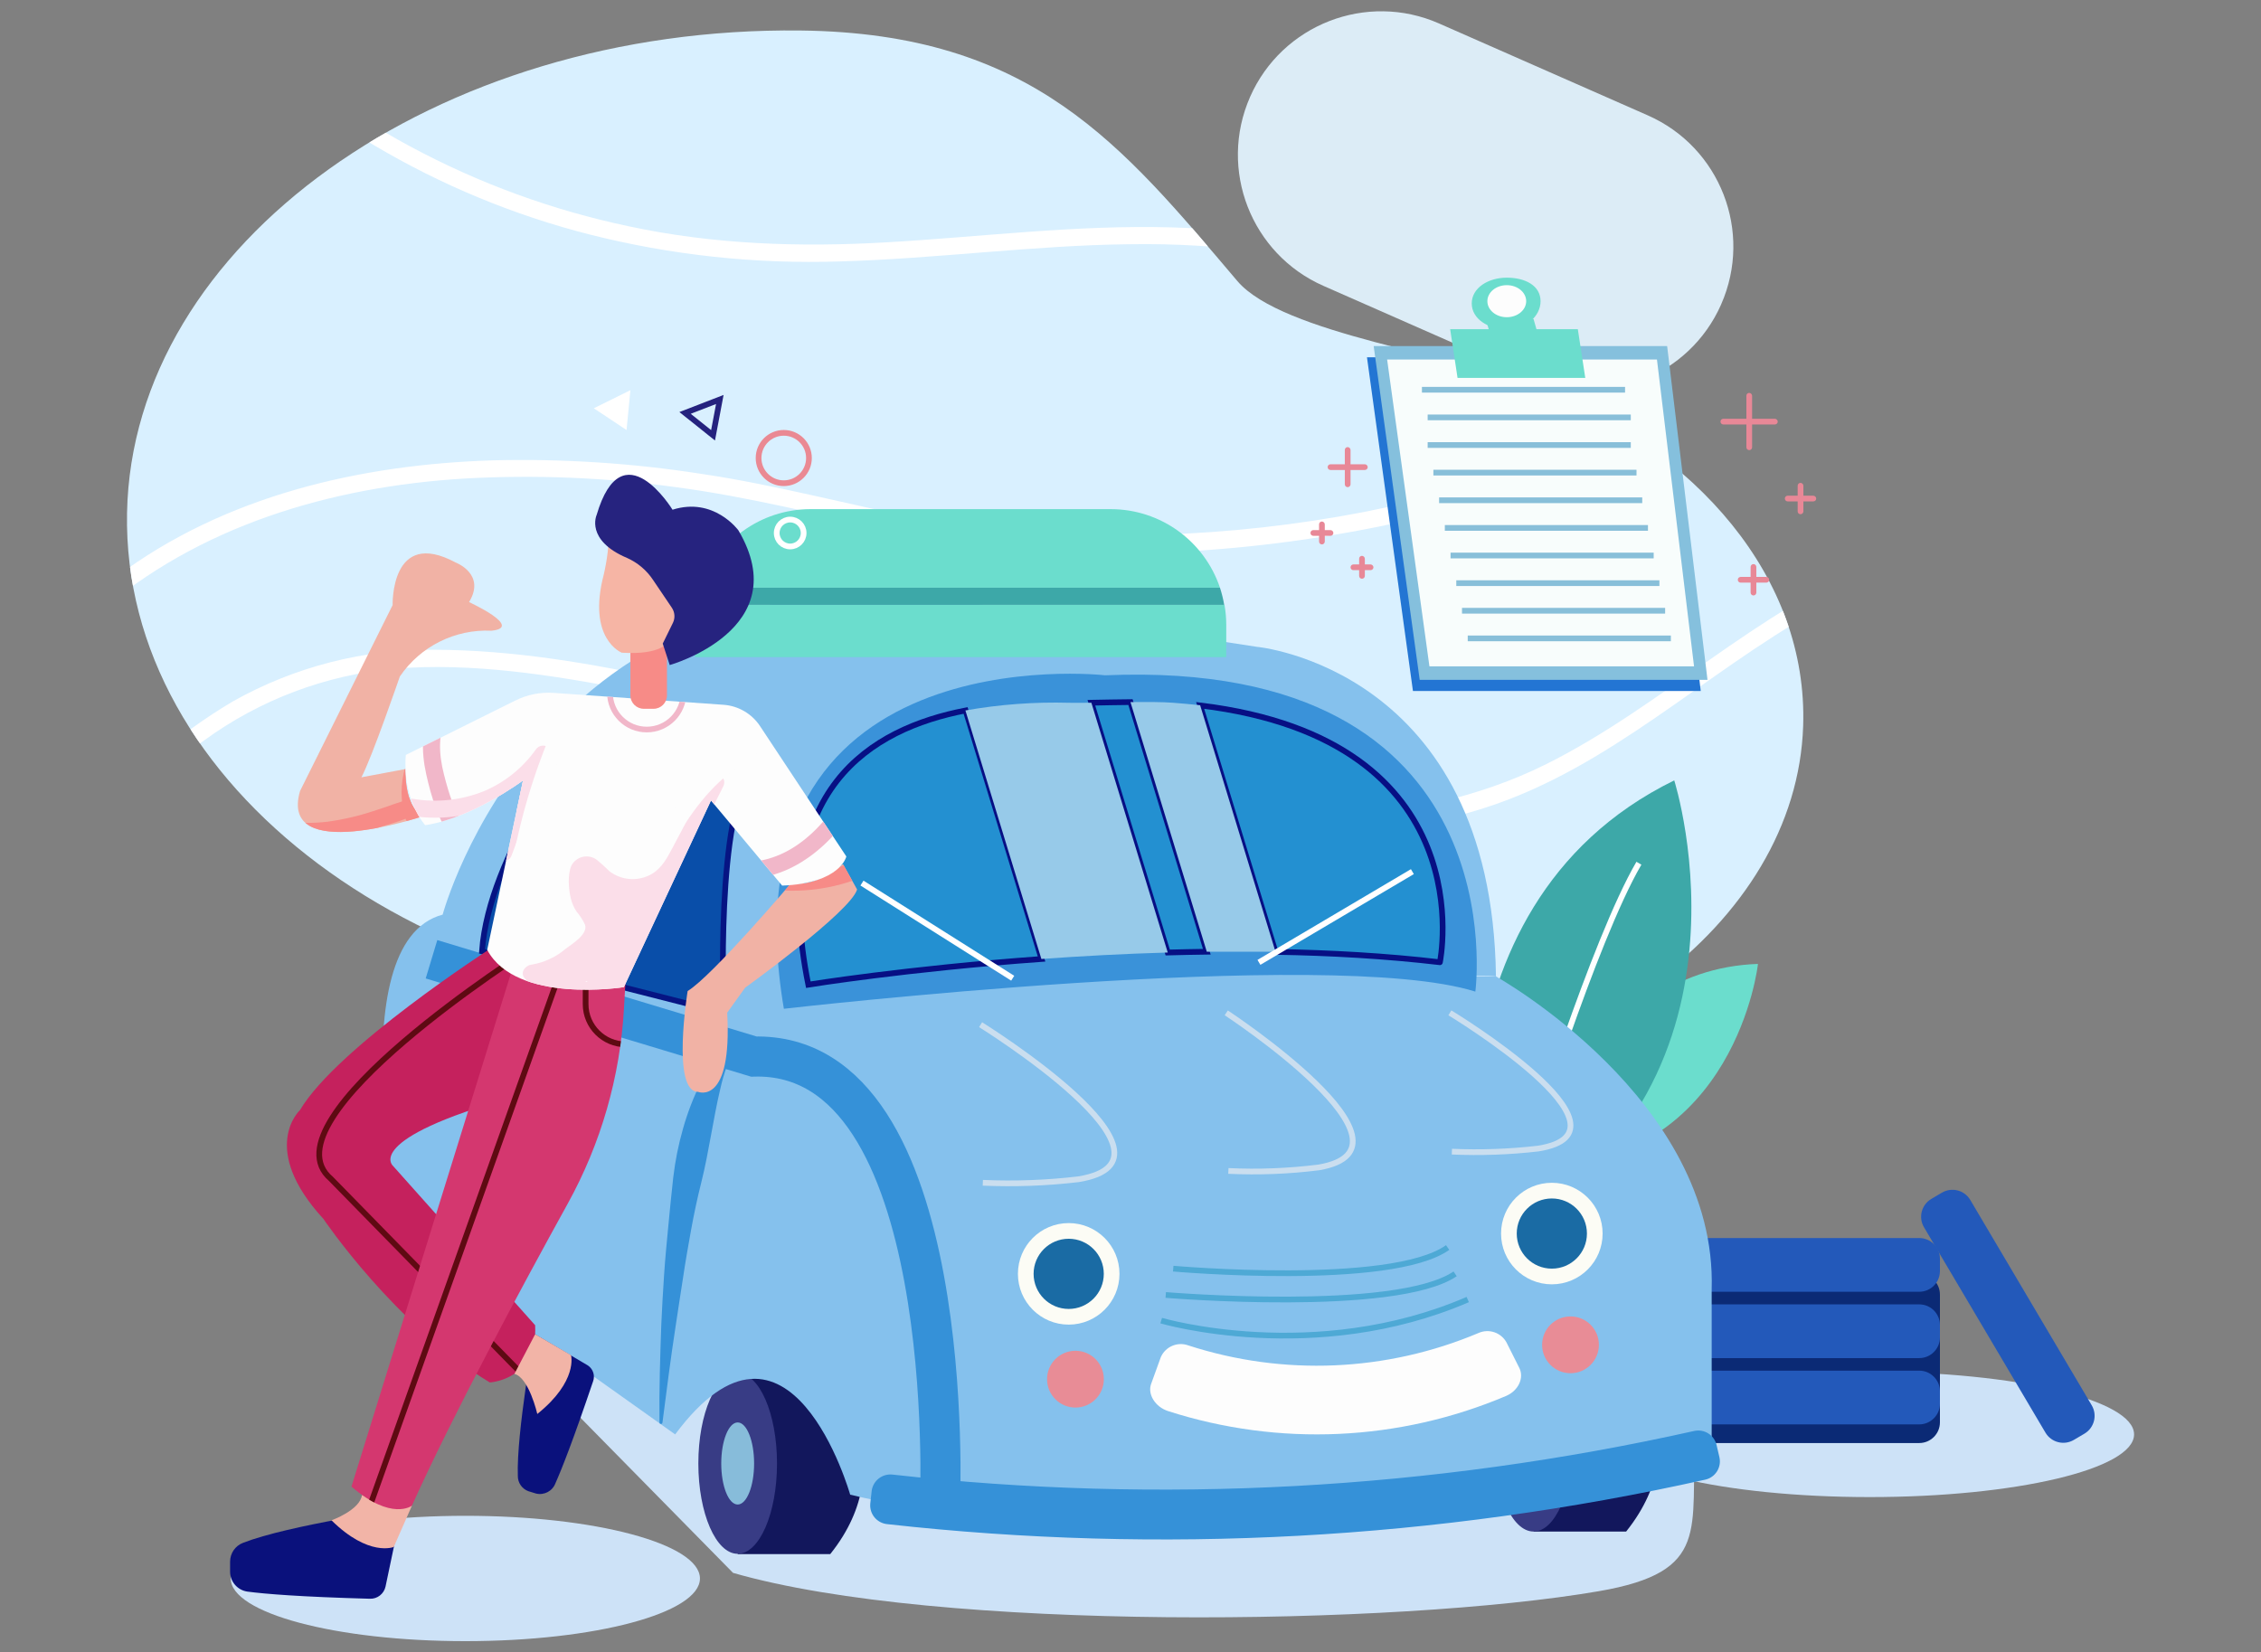 <?xml version="1.0" encoding="utf-8"?>
<!-- Generator: Adobe Illustrator 24.3.0, SVG Export Plug-In . SVG Version: 6.00 Build 0)  -->
<svg version="1.1" id="Layer_1" xmlns="http://www.w3.org/2000/svg" xmlns:xlink="http://www.w3.org/1999/xlink" x="0px" y="0px"
	 viewBox="0 0 394.93 288.69" enable-background="new 0 0 394.93 288.69" xml:space="preserve">
<rect x="0" y="0" width="394.93" height="288.69" fill="#808080" stroke="none"/>
<g id="Layer_2_1_">
	<g id="Layer_1-2">
		<ellipse fill="#CDE2F7" cx="81.28" cy="275.77" rx="40.98" ry="10.95"/>
		<path fill="#0A117C" d="M67.34,277.19l2.85-13.57c0,0-19.8,2.81-27.76,5.93c-1.35,0.52-2.23,1.82-2.24,3.26v1.78
			c0.01,1.74,1.28,3.21,3,3.47c3.1,0.41,9.25,0.92,21.42,1.25C65.91,279.36,67.06,278.46,67.34,277.19z"/>
		<path fill="#F2B4A7" d="M71.95,263.05l-3.17,7.21c0,0-4.33,1.81-10.88-4.65c0,0,5-1.79,5.33-4.43L71.95,263.05z"/>
		<path fill="#CDE2F7" d="M258.94,193.78"/>
		<path fill="#CDE2F7" d="M128.04,274.79c35.77,10.32,115.91,9.27,151.24,3.2c19.72-3.4,15.92-10.84,16.81-27l0,0
			c2.85-33.28-37.15-57.22-37.15-57.22l-9.54-0.53c9.3,0.27,9.54,0.51,9.54,0.53c2.23-54.22-41.38-60.4-41.38-60.4l-55.18-11.11
			c-76.74-14.75-87,53.32-87,53.32c-20,3.9-10.49,35-10.49,35"/>
		<path fill="#D9F0FF" d="M216.13,49.1c-20.16-23.75-35.69-43.3-76.28-43.77C76.13,4.58,23.09,42.55,22.19,89.61
			c-0.9,47.79,51.28,86.74,115.76,86.74c6.42,0,12.83-0.39,19.2-1.17c5.75-0.71,11.58,0.36,16.7,3.06
			c15.22,8.22,34.12,12.94,54.53,12.57c47.07-0.85,85.45-29.2,86.58-64c0.84-25.73-18.39-48.19-46.93-59.48
			C255.03,62.22,223.97,58.33,216.13,49.1z"/>
		<g>
			<defs>
				<path id="SVGID_1_" d="M216.13,49.1c-20.16-23.75-35.69-43.3-76.28-43.77C76.13,4.58,23.09,42.55,22.19,89.61
					c-0.9,47.79,51.28,86.74,115.76,86.74c6.42,0,12.83-0.39,19.2-1.17c5.75-0.71,11.58,0.36,16.7,3.06
					c15.22,8.22,34.12,12.94,54.53,12.57c47.07-0.85,85.45-29.2,86.58-64c0.84-25.73-18.39-48.19-46.93-59.48
					C255.03,62.22,223.97,58.33,216.13,49.1z"/>
			</defs>
			<clipPath id="SVGID_2_">
				<use xlink:href="#SVGID_1_"  overflow="visible"/>
			</clipPath>
			<g clip-path="url(#SVGID_2_)">
				<path fill="#FFFFFF" d="M251.56,48.43c-15.05-5.32-30.83-8.25-46.78-8.7c-16.7-0.49-33.32,1.66-50,2.61
					c-15.1,0.87-30.11,0.38-44.93-2.8c-13.37-2.81-26.26-7.52-38.28-14C60.23,19.46,49.98,11.54,41.24,2.09
					c-1.06-1.16-2.08-2.35-3.05-3.56c-1.23-1.49-3.34,0.65-2.12,2.12c8.3,9.84,18.2,18.21,29.29,24.74
					c11.72,6.95,24.36,12.19,37.56,15.56c14.31,3.63,29.05,5.21,43.8,4.72c16.85-0.47,33.6-2.8,50.46-3
					c16.22-0.28,32.38,1.99,47.89,6.75c1.91,0.6,3.81,1.23,5.7,1.9C252.59,51.97,253.37,49.08,251.56,48.43L251.56,48.43z"/>
				<path fill="#FFFFFF" d="M298.99,61.88c-16.8,15.23-38.86,23.28-60.8,27.58c-11.73,2.26-23.61,3.58-35.55,3.95
					c-13.78,0.49-27.52,0-41.1-2.63c-13.07-2.51-25.9-6.06-39.08-8c-11.98-1.87-24.11-2.65-36.23-2.36
					c-23.25,0.7-47,6.17-65.88,20.33c-17.61,13.2-29.23,32.12-38.87,51.6c-1.18,2.39-2.34,4.8-3.49,7.21
					c-0.83,1.73,1.76,3.26,2.59,1.51c9.31-19.51,19.68-39.12,36.17-53.59C34.6,91.83,57.83,85.01,81.19,83.6
					c12.24-0.68,24.51-0.18,36.65,1.48c12.88,1.69,25.42,4.92,38.11,7.61c25.12,5.33,51.32,5,76.62,0.83
					c22.08-3.6,44.51-10.68,62.46-24.44c2.1-1.61,4.14-3.3,6.1-5.08c1.43-1.3-0.7-3.42-2.12-2.12L298.99,61.88z"/>
				<path fill="#FFFFFF" d="M328.02,98.22c-21.32,8.45-37.65,25.17-58,35.31c-11.8,5.87-24.59,8.38-37.63,9.56
					c-13.87,1.25-28,1.84-41.75-0.76c-12.5-2.37-24.42-6.93-36.25-11.48c-12.31-4.74-24.63-9.15-37.55-12
					c-13.31-2.92-27.21-5.3-40.87-5.33c-12.34-0.16-24.5,2.95-35.26,9c-9.61,5.69-18.13,13.04-25.16,21.71
					c-8.28,9.91-15.14,20.89-23.19,31c-2.06,2.59-4.21,5.12-6.45,7.56c-1.31,1.42,0.81,3.55,2.12,2.12
					c16.55-18,27.32-41.08,47.62-55.55c9.72-7.09,21.18-11.42,33.16-12.53c13.7-1.13,27.7,1.12,41.12,3.69
					c12.96,2.58,25.68,6.28,38,11.07c11.84,4.5,23.6,9.34,35.94,12.35c13.27,3.24,26.77,3.62,40.36,2.77
					c13.23-0.83,26.72-2.22,39.18-7c21.23-8.16,37.46-24.75,57.53-35c2.57-1.31,5.2-2.51,7.88-3.57c1.78-0.71,1-3.61-0.8-2.9
					L328.02,98.22z"/>
			</g>
		</g>
		<path fill="#DCECF6" d="M251.36,4.1l36.45,16.05c12.66,5.57,18.4,20.35,12.83,33.01l0,0.01c-5.57,12.66-20.35,18.4-33.01,12.83
			l-36.45-16.05c-12.66-5.57-18.4-20.35-12.83-33.01l0-0.01C223.93,4.27,238.71-1.47,251.36,4.1z"/>
		<ellipse fill="#CDE2F7" cx="326.59" cy="250.6" rx="46.17" ry="10.95"/>
		<path fill="#0B2A75" d="M291.99,222.55h43.24c2,0,3.62,1.62,3.62,3.62v22.32c0,2-1.62,3.62-3.62,3.62h-43.24
			c-2,0-3.62-1.62-3.62-3.62v-22.32C288.37,224.17,289.99,222.55,291.99,222.55z"/>
		<path fill="#2359BA" d="M293.56,216.29h41.67c2,0,3.62,1.62,3.62,3.62v2.15c0,2-1.62,3.62-3.62,3.62h-41.67
			c-2,0-3.62-1.62-3.62-3.62v-2.15C289.94,217.91,291.56,216.29,293.56,216.29z"/>
		<path fill="#2359BA" d="M293.56,227.88h41.67c2,0,3.62,1.62,3.62,3.62v2.15c0,2-1.62,3.62-3.62,3.62h-41.67
			c-2,0-3.62-1.62-3.62-3.62v-2.15C289.94,229.5,291.56,227.88,293.56,227.88z"/>
		<path fill="#2359BA" d="M293.56,239.46h41.67c2,0,3.62,1.62,3.62,3.62v2.15c0,2-1.62,3.62-3.62,3.62h-41.67
			c-2,0-3.62-1.62-3.62-3.62v-2.15C289.94,241.08,291.56,239.46,293.56,239.46z"/>
		<path fill="#2359BA" d="M344.15,209.64l21.21,35.87c1.02,1.72,0.45,3.94-1.27,4.96l-1.85,1.09c-1.72,1.02-3.94,0.45-4.96-1.27
			l-21.21-35.87c-1.02-1.72-0.45-3.94,1.27-4.96l1.85-1.09C340.91,207.35,343.13,207.92,344.15,209.64z"/>
		<path fill="#6BDDCD" d="M269.19,203.95c0,0,8-34.49,37.87-35.55C307.1,168.39,303.19,203.02,269.19,203.95z"/>
		<path fill="#3DA8A8" d="M258.35,217.63c0,0-11.45-59,34.09-81.29C292.44,136.34,310.4,192.68,258.35,217.63z"/>
		<path fill="none" stroke="#FFFFFF" stroke-miterlimit="10" d="M266.8,201.68c0,0,11.58-37.37,19.47-50.87"/>
		<path fill="#12175C" d="M268.07,236.01h15.88c0,0,13.26,15.13,0.09,31.56h-16.18C267.86,267.57,279.03,245.07,268.07,236.01z"/>
		<ellipse fill="#383C85" cx="267.86" cy="251.79" rx="6.87" ry="15.78"/>
		<ellipse fill="#87BCDA" cx="267.86" cy="251.79" rx="2.87" ry="7.17"/>
		<path fill="#12175C" d="M129.06,239.95h15.88c0,0,13.25,15.13,0.08,31.56h-16.18C128.84,271.51,140.01,248.95,129.06,239.95z"/>
		<ellipse fill="#383C85" cx="128.85" cy="255.68" rx="6.87" ry="15.78"/>
		<ellipse fill="#87BCDA" cx="128.85" cy="255.68" rx="2.87" ry="7.17"/>
		<path fill="#85C1ED" d="M261.3,170.59"/>
		<path fill="#85C1ED" d="M117.93,250.6c20-26.87,30.57,10.53,30.57,10.53c52.44,12.76,150.48-8.87,150.48-8.87v-27
			c1-33.13-37.68-54.67-37.68-54.67h-8.94c8.7-0.24,8.94,0,8.94,0c-0.71-53.84-41.8-57.59-41.8-57.59l-52.18-8
			c-72.52-10.43-90,54.79-90,54.79c-18.55,4.95-6.92,57-6.92,57"/>
		<path fill="#6BDDCD" d="M194.04,88.95H141.5c-8.62,0.03-16.26,5.55-19,13.72h90.59C210.34,94.48,202.67,88.96,194.04,88.95z"/>
		<path fill="#6BDDCD" d="M121.4,109.05v5.75h92.79v-5.75c-0.01-1.13-0.11-2.26-0.31-3.38h-92.17
			C121.51,106.79,121.4,107.92,121.4,109.05z"/>
		<path fill="#3DA8A8" d="M122.45,102.67c-0.32,0.98-0.57,1.98-0.74,3h92.12c-0.17-1.02-0.42-2.02-0.74-3H122.45z"/>
		<circle fill="#FCFCF5" cx="186.67" cy="222.55" r="8.87"/>
		<circle fill="#1A6BA4" cx="186.67" cy="222.55" r="6.13"/>
		<circle fill="#FCFCF5" cx="271.06" cy="215.51" r="8.87"/>
		<circle fill="#1A6BA4" cx="271.06" cy="215.51" r="6.13"/>
		<circle fill="#E88C96" cx="187.85" cy="240.95" r="4.96"/>
		<circle fill="#E88C96" cx="274.32" cy="234.95" r="4.96"/>
		<path fill="#FDFDFD" d="M263.07,243.88c-18.71,7.93-39.65,8.87-59,2.66c-2.33-0.74-3.66-3-3-4.77c0.56-1.56,1.12-3.12,1.69-4.67
			c0.81-1.84,2.91-2.74,4.8-2.05c16.61,5.39,34.61,4.62,50.7-2.17c1.81-0.8,3.93-0.08,4.88,1.65c0.74,1.48,1.48,2.96,2.23,4.44
			C266.25,240.69,265.25,242.95,263.07,243.88z"/>
		<path fill="#3591D8" d="M297.88,258.5c-46.87,10.47-95.14,13.1-142.87,7.78c-1.82-0.16-3.16-1.76-3-3.57c0-0.01,0-0.01,0-0.02
			c0.08-0.75,0.17-1.49,0.25-2.24c0.24-1.78,1.87-3.04,3.66-2.83c46.77,5.22,94.08,2.64,140-7.62c1.75-0.39,3.48,0.69,3.91,2.43
			l0.51,2.19C300.72,256.37,299.62,258.1,297.88,258.5z"/>
		<path fill="none" stroke="#4EA9D5" stroke-miterlimit="10" d="M204.93,221.64c0,0,38,3.36,47.93-3.69"/>
		<path fill="none" stroke="#4EA9D5" stroke-miterlimit="10" d="M203.62,226.24c0,0,40.13,3.35,50.55-3.69"/>
		<path fill="none" stroke="#4EA9D5" stroke-miterlimit="10" d="M202.83,230.72c0,0,26.77,7.88,53.54-3.68"/>
		<path fill="#3A92D9" d="M136.92,176.24c0,0,95.42-11,120.78-3c0,0,7.83-58.37-64.7-55.26C193,117.95,125.76,110.41,136.92,176.24z
			"/>
		<path fill="#2390D1" stroke="#070F84" stroke-miterlimit="10" d="M141.19,172.03c0,0,17.14-2.79,40.74-4.49l-13.27-43.42
			C152.19,127.32,134.27,137.88,141.19,172.03z"/>
		<path fill="#2390D1" stroke="#070F84" stroke-miterlimit="10" d="M190.63,122.77l13.34,43.64c2.25-0.06,4.53-0.11,6.82-0.14
			l-13.33-43.61C195.19,122.68,192.75,122.73,190.63,122.77z"/>
		<path fill="#2390D1" stroke="#070F84" stroke-miterlimit="10" d="M209.63,123.24l13.16,43.06c9.62,0.16,19.35,0.71,28.72,1.81
			C251.51,168.11,259.58,129.33,209.63,123.24z"/>
		<path fill="#97CAE9" d="M186.77,122.78c-6.08-0.17-12.15,0.28-18.14,1.34l13.27,43.42c6.89-0.5,14.34-0.91,22.07-1.13
			l-13.34-43.64C189.19,122.79,187.83,122.8,186.77,122.78z"/>
		<path fill="#97CAE9" d="M204.83,122.77c-1.8-0.14-4.5-0.14-7.37-0.11l13.33,43.61c4,0,8,0,12,0l-13.16-43.06
			C208.09,123.05,206.49,122.89,204.83,122.77z"/>
		<line fill="none" stroke="#FFFFFF" stroke-miterlimit="10" x1="219.9" y1="168.13" x2="246.7" y2="152.28"/>
		<line fill="none" stroke="#FFFFFF" stroke-miterlimit="10" x1="150.56" y1="154.28" x2="176.89" y2="170.9"/>
		<polygon fill="#2375D3" points="238.77,62.42 290.03,62.42 297.07,120.72 246.8,120.72 		"/>
		<polygon fill="#85C0DD" points="239.94,60.46 291.2,60.46 298.25,118.77 247.98,118.77 		"/>
		<polygon fill="#F8FDFC" points="242.29,62.81 289.42,62.81 295.9,116.42 249.68,116.42 		"/>
		<polygon fill="#6BDDCD" points="276.9,66.02 254.59,66.02 253.3,57.51 275.6,57.51 		"/>
		<polygon fill="#6BDDCD" points="260.54,59.31 268.89,59.31 267.86,55.72 259.52,55.72 		"/>
		<path fill="#6BDDCD" d="M269.09,52.62c0-2.7-2.64-4.11-5.9-4.11c-3.26,0-6.12,1.8-6.12,4.5s2.85,4.5,6.12,4.5
			S269.09,55.32,269.09,52.62z"/>
		<ellipse fill="#FDFDFD" cx="263.19" cy="52.62" rx="3.39" ry="2.8"/>
		<line fill="none" stroke="#88BFD9" stroke-miterlimit="10" x1="248.37" y1="68.09" x2="283.85" y2="68.09"/>
		<line fill="none" stroke="#88BFD9" stroke-miterlimit="10" x1="249.37" y1="72.92" x2="284.85" y2="72.92"/>
		<line fill="none" stroke="#88BFD9" stroke-miterlimit="10" x1="249.37" y1="77.75" x2="284.85" y2="77.75"/>
		<line fill="none" stroke="#88BFD9" stroke-miterlimit="10" x1="250.37" y1="82.57" x2="285.85" y2="82.57"/>
		<line fill="none" stroke="#88BFD9" stroke-miterlimit="10" x1="251.37" y1="87.4" x2="286.85" y2="87.4"/>
		<line fill="none" stroke="#88BFD9" stroke-miterlimit="10" x1="252.37" y1="92.23" x2="287.85" y2="92.23"/>
		<line fill="none" stroke="#88BFD9" stroke-miterlimit="10" x1="253.37" y1="97.05" x2="288.85" y2="97.05"/>
		<line fill="none" stroke="#88BFD9" stroke-miterlimit="10" x1="254.37" y1="101.88" x2="289.85" y2="101.88"/>
		<line fill="none" stroke="#88BFD9" stroke-miterlimit="10" x1="255.37" y1="106.7" x2="290.85" y2="106.7"/>
		<line fill="none" stroke="#88BFD9" stroke-miterlimit="10" x1="256.37" y1="111.53" x2="291.85" y2="111.53"/>
		<path fill="#E88897" d="M305.54,78.64c-0.28,0-0.5-0.22-0.5-0.5v-9c0-0.28,0.22-0.5,0.5-0.5c0.27,0.01,0.49,0.23,0.5,0.5v9
			C306.04,78.42,305.81,78.64,305.54,78.64z"/>
		<path fill="#E88897" d="M310.02,74.16h-9c-0.28,0-0.5-0.22-0.5-0.5s0.22-0.5,0.5-0.5h9c0.27,0.01,0.49,0.23,0.5,0.5
			C310.52,73.94,310.29,74.16,310.02,74.16z"/>
		<path fill="#E88897" d="M235.4,85.11c-0.28,0-0.5-0.22-0.5-0.5v-6c0-0.28,0.22-0.5,0.5-0.5c0.27,0.01,0.49,0.23,0.5,0.5v6
			C235.9,84.89,235.67,85.11,235.4,85.11z"/>
		<path fill="#E88897" d="M238.4,82.11h-6c-0.28,0-0.5-0.22-0.5-0.5s0.22-0.5,0.5-0.5h6c0.27,0.01,0.49,0.23,0.5,0.5
			C238.9,81.89,238.67,82.11,238.4,82.11z"/>
		<path fill="#E88897" d="M314.5,89.84c-0.28,0-0.5-0.22-0.5-0.5v-4.48c0-0.28,0.22-0.5,0.5-0.5c0.27,0.01,0.49,0.23,0.5,0.5v4.48
			C315,89.62,314.77,89.84,314.5,89.84z"/>
		<path fill="#E88897" d="M316.74,87.6h-4.48c-0.28,0-0.5-0.22-0.5-0.5s0.22-0.5,0.5-0.5h4.48c0.27,0.01,0.49,0.23,0.5,0.5
			C317.24,87.38,317.01,87.6,316.74,87.6z"/>
		<path fill="#E88897" d="M230.9,95.11c-0.28,0-0.5-0.22-0.5-0.5v-3c0-0.28,0.22-0.5,0.5-0.5c0.27,0.01,0.49,0.23,0.5,0.5v3
			C231.4,94.89,231.17,95.11,230.9,95.11z"/>
		<path fill="#E88897" d="M232.4,93.61h-3c-0.28,0-0.5-0.22-0.5-0.5s0.22-0.5,0.5-0.5h3c0.27,0.01,0.49,0.23,0.5,0.5
			C232.9,93.39,232.67,93.61,232.4,93.61z"/>
		<path fill="#E88897" d="M306.28,104.03c-0.28,0-0.5-0.22-0.5-0.5v-4.48c0-0.28,0.22-0.5,0.5-0.5s0.5,0.22,0.5,0.5v4.48
			C306.78,103.81,306.55,104.03,306.28,104.03z"/>
		<path fill="#E88897" d="M308.52,101.79h-4.48c-0.28,0-0.5-0.22-0.5-0.5s0.22-0.5,0.5-0.5h4.48c0.28,0,0.5,0.22,0.5,0.5
			S308.79,101.79,308.52,101.79z"/>
		<path fill="#E88897" d="M237.9,101.11c-0.28,0-0.5-0.22-0.5-0.5v-3c0-0.28,0.22-0.5,0.5-0.5c0.27,0.01,0.49,0.23,0.5,0.5v3
			C238.4,100.89,238.17,101.11,237.9,101.11z"/>
		<path fill="#E88897" d="M239.4,99.61h-3c-0.28,0-0.5-0.22-0.5-0.5s0.22-0.5,0.5-0.5h3c0.27,0.01,0.49,0.23,0.5,0.5
			C239.9,99.39,239.67,99.61,239.4,99.61z"/>
		<circle fill="none" stroke="#EA8993" stroke-miterlimit="10" cx="136.9" cy="80.02" r="4.4"/>
		<polygon fill="none" stroke="#25227E" stroke-miterlimit="10" points="119.66,72.14 125.73,69.79 124.55,76.05 		"/>
		<polygon fill="#FFFFFF" points="103.72,71.33 110.11,68.17 109.44,75.13 		"/>
		<circle fill="none" stroke="#FFFFFF" stroke-miterlimit="10" cx="138.02" cy="93.12" r="2.35"/>
		<path fill="#0A117C" d="M102.71,238.57l-9.38-5.55c0,0-3.14,17.38-2.88,24.82c-0.02,1.19,0.72,2.27,1.84,2.68l1.33,0.41
			c1.43,0.35,2.89-0.43,3.4-1.8c1.12-2.51,3.12-7.59,6.57-17.79C103.97,240.33,103.6,239.18,102.71,238.57z"/>
		<path fill="none" stroke="#CADEEF" stroke-miterlimit="10" d="M171.28,179.02c0,0,37.95,23.57,17.12,27
			c-5.55,0.66-11.15,0.86-16.73,0.62"/>
		<path fill="none" stroke="#CADEEF" stroke-miterlimit="10" d="M214.19,176.95c0,0,35.89,23.58,16.19,27
			c-5.25,0.66-10.54,0.87-15.82,0.62"/>
		<path fill="none" stroke="#CADEEF" stroke-miterlimit="10" d="M253.25,176.95c0,0,34.23,20.7,15.44,23.71
			c-5.01,0.58-10.05,0.76-15.09,0.54"/>
		<path fill="none" stroke="#3591D8" stroke-width="7" stroke-miterlimit="10" d="M164.19,262.85c0,0,3.44-79.23-32.52-78.26
			l-56.3-17"/>
		<path fill="#3591D8" d="M115.19,248.49c-0.07-5.71,0.12-11.41,0.32-17.12c0.13-2.85,0.29-5.71,0.48-8.56s0.46-5.7,0.74-8.56
			s0.54-5.71,0.87-8.58c0.34-2.88,0.91-5.72,1.71-8.51c0.8-2.84,1.87-5.6,3.2-8.23c0.68-1.35,1.5-2.63,2.45-3.82
			c0.49-0.61,1.05-1.16,1.66-1.65c0.61-0.5,1.34-0.84,2.11-1c0.13-0.03,0.27,0.06,0.3,0.19c0,0.01,0,0.01,0,0.02
			c0.02,0.09-0.01,0.17-0.08,0.23l0,0c-0.94,0.95-1.63,2.12-2,3.4c-0.46,1.28-0.83,2.58-1.13,3.91c-0.64,2.67-1.12,5.4-1.63,8.14
			s-1,5.47-1.69,8.21s-1.28,5.5-1.78,8.28s-1,5.58-1.41,8.38s-0.89,5.6-1.29,8.42c-0.87,5.62-1.58,11.26-2.31,16.91
			c-0.02,0.14-0.14,0.24-0.28,0.22c0,0,0,0,0,0C115.28,248.76,115.18,248.64,115.19,248.49
			C115.19,248.49,115.19,248.49,115.19,248.49z"/>
		<path fill="#094EA9" stroke="#061483" stroke-miterlimit="10" d="M126.41,176.95c0,0-1.51-35.69,5.24-42.47l-30.46-5.19
			c0,0-15.78,19.83-17,36.91L126.41,176.95z"/>
		<path fill="#C5215D" d="M90.19,167.77l-4.6-2c0,0-26.75,17.26-33.2,28.18c0,0-7.24,6.65,4.1,19c0,0,12.53,18.59,29.06,28.57
			c0,0,8.44-0.43,7.92-10l-24.84-27.85c0,0-5.29-4.6,20.93-12l8-21.33L90.19,167.77z"/>
		<g>
			<defs>
				<path id="SVGID_3_" d="M90.19,167.77l-4.6-2c0,0-26.75,17.26-33.2,28.18c0,0-7.24,6.65,4.1,19c0,0,12.53,18.59,29.06,28.57
					c0,0,8.44-0.43,7.92-10l-24.84-27.85c0,0-5.29-4.6,20.93-12l8-21.33L90.19,167.77z"/>
			</defs>
			<clipPath id="SVGID_4_">
				<use xlink:href="#SVGID_3_"  overflow="visible"/>
			</clipPath>
			<g clip-path="url(#SVGID_4_)">
				<path fill="none" stroke="#5E0A12" stroke-miterlimit="10" d="M92.49,165.81c0,0-46.95,29.74-34.69,40.14l32.79,33.51"/>
			</g>
		</g>
		<path fill="#D4376F" d="M109.32,170.31l-0.33,5.87c-0.67,11.94-4.02,23.59-9.8,34.06c-8.18,14.81-20.15,37.06-27.24,52.81
			c0,0-3.52,2.74-10.56-3.33l28.56-91.95L109.32,170.31z"/>
		<g>
			<defs>
				<path id="SVGID_5_" d="M109.32,170.31l-0.33,5.87c-0.67,11.94-4.02,23.59-9.8,34.06c-8.18,14.81-20.15,37.06-27.24,52.81
					c0,0-3.52,2.74-10.56-3.33l28.56-91.95L109.32,170.31z"/>
			</defs>
			<clipPath id="SVGID_6_">
				<use xlink:href="#SVGID_5_"  overflow="visible"/>
			</clipPath>
			<g clip-path="url(#SVGID_6_)">
				<line fill="none" stroke="#5E0A12" stroke-miterlimit="10" x1="99.28" y1="165.81" x2="64.81" y2="262.57"/>
				<path fill="none" stroke="#5E0A12" stroke-miterlimit="10" d="M109.32,163.68L109.32,163.68c3.89,0,7.04,3.15,7.04,7.03v4.72
					c0,3.88-3.15,7.03-7.03,7.03h-0.01c-3.88,0-7.03-3.15-7.03-7.03v-4.72C102.29,166.83,105.43,163.68,109.32,163.68z"/>
			</g>
		</g>
		<path fill="#F2B4A7" d="M93.48,233.09l6.26,3.67c0,0,1.28,4.51-5.89,10.27c0,0-1.46-6.37-4-7L93.48,233.09z"/>
		<path fill="#F1B2A5" d="M73.8,142.62c0,0-25.17,8.48-21.39-4.43l16.17-32.48c0,0-0.39-13.57,11-7.44c0,0,5.35,2,2.35,6.92
			c0,0,9.65,4.43,3.91,5c-6.36-0.3-12.42,2.73-16,8c0,0-4.89,14.22-6.71,17.61l7.69-1.44C70.82,134.36,70.54,140.79,73.8,142.62z"/>
		<g>
			<defs>
				<path id="SVGID_7_" d="M73.8,142.62c0,0-25.17,8.48-21.39-4.43l16.17-32.48c0,0-0.39-13.57,11-7.44c0,0,5.35,2,2.35,6.92
					c0,0,9.65,4.43,3.91,5c-6.36-0.3-12.42,2.73-16,8c0,0-4.89,14.22-6.71,17.61l7.69-1.44C70.82,134.36,70.54,140.79,73.8,142.62z"
					/>
			</defs>
			<clipPath id="SVGID_8_">
				<use xlink:href="#SVGID_7_"  overflow="visible"/>
			</clipPath>
			<g clip-path="url(#SVGID_8_)">
				<path fill="#F78B87" d="M72.44,138.77c-0.97,0.73-2.07,1.27-3.25,1.58c-1.33,0.48-2.66,0.94-4,1.36c-2.6,0.86-5.28,1.48-8,1.85
					c-4.87,0.57-9.9,0-14.11-2.68c-1.64-1-3.15,1.56-1.52,2.59c4.78,3,10.58,3.73,16.1,3c2.99-0.39,5.94-1.06,8.81-2
					c2.71-0.87,5.93-1.62,8.09-3.57C76,139.61,73.87,137.49,72.44,138.77L72.44,138.77z"/>
				<path fill="#F78B87" d="M73.67,142.15c-0.2-0.65-0.35-1.32-0.46-2c0,0.26,0-0.14,0-0.2s0-0.29,0-0.44c0-0.35,0-0.7,0-1.05
					s0-0.64,0-1c0-0.17,0-0.34,0-0.52c0.05-0.48,0,0.29,0-0.19c0.11-0.68,0.27-1.35,0.48-2c0.21-0.8-0.26-1.61-1.05-1.84
					c-0.79-0.19-1.59,0.27-1.83,1.04c-0.89,2.93-0.89,6.07,0,9c0.18,0.81,0.98,1.32,1.79,1.14c0.81-0.18,1.32-0.98,1.14-1.79
					c-0.01-0.05-0.02-0.1-0.04-0.15L73.67,142.15z"/>
			</g>
		</g>
		<path fill="#F1B2A5" d="M138.24,154.23c0,0-13.83,16.3-18.13,18.91c0,0-2.87,17.61,1.82,17.61c0,0,6,2.48,5.09-13.83l3.13-4.36
			c0,0,18.39-13.24,19.56-17.16l-2.47-4.45C147.24,150.95,142.41,155.27,138.24,154.23z"/>
		<g>
			<defs>
				<path id="SVGID_9_" d="M138.24,154.23c0,0-13.83,16.3-18.13,18.91c0,0-2.87,17.61,1.82,17.61c0,0,6,2.48,5.09-13.83l3.13-4.36
					c0,0,18.39-13.24,19.56-17.16l-2.47-4.45C147.24,150.95,142.41,155.27,138.24,154.23z"/>
			</defs>
			<clipPath id="SVGID_10_">
				<use xlink:href="#SVGID_9_"  overflow="visible"/>
			</clipPath>
			<g clip-path="url(#SVGID_10_)">
				<path fill="#F78B87" d="M135.93,155.52c5.96,0.46,11.94-0.74,17.26-3.46c1.72-0.87,0.2-3.46-1.52-2.59
					c-4.86,2.43-10.3,3.47-15.72,3c-0.83,0.01-1.49,0.67-1.5,1.5c0.02,0.82,0.68,1.48,1.5,1.5L135.93,155.52z"/>
			</g>
		</g>
		<path fill="#FDFDFD" d="M96.72,121.05l29.65,2.08c2.59,0.18,4.96,1.56,6.39,3.73l15.07,22.77c0,0-1,4.7-11.21,5.09l-12.43-14.87
			l-15.22,32.61c0,0-18.78,3-23.87-6.51l6.26-29.61c0,0-8.87,6.61-17.09,7.82c0,0-4-4.31-3.39-12.27l19.13-9.5
			C92.08,121.35,94.4,120.89,96.72,121.05z"/>
		<g>
			<defs>
				<path id="SVGID_11_" d="M96.72,121.05l29.65,2.08c2.59,0.18,4.96,1.56,6.39,3.73l15.07,22.77c0,0-1,4.7-11.21,5.09l-12.43-14.87
					l-15.22,32.61c0,0-18.78,3-23.87-6.51l6.26-29.61c0,0-8.87,6.61-17.09,7.82c0,0-4-4.31-3.39-12.27l19.13-9.5
					C92.08,121.35,94.4,120.89,96.72,121.05z"/>
			</defs>
			<clipPath id="SVGID_12_">
				<use xlink:href="#SVGID_11_"  overflow="visible"/>
			</clipPath>
			<g clip-path="url(#SVGID_12_)">
				<path fill="#F1B7C9" d="M112.97,127.95c-3.83,0-6.93-3.1-6.93-6.93s3.1-6.93,6.93-6.93s6.93,3.1,6.93,6.93
					C119.89,124.85,116.79,127.95,112.97,127.95z M112.97,115.1c-3.28,0-5.93,2.65-5.93,5.93c0,3.28,2.65,5.93,5.93,5.93
					s5.93-2.65,5.93-5.93c0,0,0-0.01,0-0.01C118.89,117.75,116.24,115.1,112.97,115.1z"/>
				<path fill="#F1B7C9" d="M81.69,145.23c-2.18-2.92-3.29-6.54-4.16-10c-0.87-3.46-1.13-7.16,0.69-10.33
					c0.42-0.72,0.18-1.64-0.54-2.06c-0.72-0.42-1.64-0.18-2.06,0.54l0,0c-2.08,3.63-2.06,7.86-1.18,11.85
					c0.88,3.99,2.19,8.26,4.65,11.56c0.43,0.69,1.33,0.93,2.05,0.54c0.71-0.43,0.95-1.34,0.54-2.06V145.23z"/>
				<path fill="#F1B7C9" d="M131.87,153.51c9.69-1.24,16-9.1,20.38-17.17c0.92-1.7-1.66-3.21-2.59-1.52
					c-3.79,7-9.29,14.6-17.79,15.69c-0.82,0.02-1.48,0.68-1.5,1.5C130.37,152.74,131.06,153.62,131.87,153.51z"/>
				<path fill="#FBDEE9" d="M123.77,135.82c-2,4.1-4.09,8.17-6.26,12.22c-0.95,1.78-1.86,3.58-3.65,4.64
					c-2.35,1.37-5.3,1.17-7.45-0.5c-0.7-0.71-1.44-1.38-2.21-2c-1.35-0.96-3.22-0.65-4.18,0.7c-0.07,0.1-0.13,0.19-0.19,0.3
					c-0.73,1.58-0.52,4.12-0.13,5.77c0.2,0.82,0.54,1.59,1,2.3c0.6,0.7,1.1,1.47,1.49,2.3c0.54,1.67-2.24,3.34-3.35,4.18
					c-1.71,1.47-3.78,2.43-6,2.8c-1,0.1-2,1.24-1.29,2.26c0.87,1.12,2.12,1.88,3.51,2.16c1.71,0.49,3.44,0.91,5.19,1.25
					c3.21,0.62,6.83,1.22,9.78-0.6s3.63-5.6,4.73-8.57l3.92-10.53c0.51-1.48-1.49-2.55-2.49-1.55c-1.49,1.66-3.61,2.62-5.84,2.65
					c-2.09-0.06-3.47-1.86-5.25-2.73c-1.5-0.74-4.1-1.17-4.86,0.82c-0.93,2.46,2.76,3.18,4.39,3.17l-1.06-2.56l-1.44,1.76
					c-0.74,0.9-0.36,2.67,1.06,2.56c1-0.09,2-0.09,3,0l-1.3-2.26c-0.27,0.51-0.64,0.97-1.09,1.33c-0.58,0.6-0.56,1.56,0.03,2.14
					c0.28,0.27,0.64,0.42,1.03,0.42c1.62-0.08,3.22-0.38,4.76-0.88l-1.15-2.74l-4.43,2.64c-0.78,0.32-1.15,1.2-0.83,1.98
					c0.32,0.78,1.2,1.15,1.98,0.83l4.05-0.84l-1.15-2.74l-2.43,1.5c-1.38,0.85-0.49,3.37,1.16,2.74c2.08-0.79,4.13-1.68,6.12-2.68
					l-1.51-2.59l-3.83,2.11c-1.45,0.8-0.45,3.38,1.16,2.74l5-2l-1.46-2.5c-1.63,1.27-3.42,2.32-5.32,3.13l1.21,2.73
					c1.1-0.76,2.26-1.43,3.47-2l-1.51-2.59c-2.71,1.37-5.37,2.81-8,4.32c-1.7,1-0.21,3.4,1.52,2.59l1.93-0.9l-1.81-2.35
					c-1.85,1.49-3.86,2.77-6,3.82c-1.73,0.87-0.21,3.41,1.52,2.59l5.59-2.65l-1.82-2.35c-1.06,1.29-2.26,2.46-3.57,3.49
					c-0.58,0.6-0.57,1.57,0.04,2.15c0.08,0.08,0.18,0.15,0.27,0.21c0.77,0.45,1.61,0.77,2.49,0.95l-0.36-2.74
					c-1.23,0.68-2.6,1.05-4,1.07l0.4,2.94c2.21-0.34,4.4-0.81,6.55-1.41l-1.9-1.87c-0.25,0.93-0.41,1.89-0.46,2.86
					c0.02,0.84,0.71,1.51,1.55,1.49c0.12,0,0.23-0.02,0.35-0.05c4.12-0.56,6.23-4.44,7.34-8c0.52-1.65-1.86-2.57-2.74-1.15
					c-0.91,1.48-1.63,3.08-2.14,4.75c-0.2,0.81,0.3,1.63,1.11,1.83c0.5,0.12,1.02-0.02,1.39-0.37c1.96-2.2,3.64-4.63,5-7.24
					c0.41-0.73,0.15-1.66-0.59-2.07c-0.1-0.06-0.2-0.1-0.31-0.13c-3.13-1.13-6.55,2.31-8.32,4.51c-0.57,0.61-0.54,1.56,0.07,2.13
					c0.37,0.35,0.9,0.49,1.39,0.37c2.04-0.54,3.52-2.29,3.71-4.39c0.18-1.4-1.7-1.83-2.56-1.06c-2.11,1.87-3.79,4.17-4.93,6.75
					c-0.48,1.12,0.33,2.63,1.7,2.21c1.91-0.53,3.34-2.12,3.69-4.07c0.21-0.81-0.28-1.63-1.09-1.83c-0.51-0.13-1.04,0.01-1.42,0.37
					c-1.21,1.05-2.01,2.5-2.24,4.09c-0.19,0.82,0.33,1.64,1.15,1.83c0.36,0.08,0.73,0.03,1.06-0.14c1.53-0.7,2.71-2,3.26-3.59
					c0.69-1.8-2.21-2.58-2.9-0.8c-0.35,0.84-1.03,1.49-1.88,1.8l2.2,1.69c0.12-1.09,0.66-2.09,1.51-2.79l-2.51-1.46
					c-0.06,0.94-0.7,1.74-1.6,2l1.69,2.21c1.02-2.35,2.54-4.45,4.46-6.15l-2.56-1.06c-0.15,0.76-0.75,1.36-1.51,1.5l1.46,2.51
					c0.73-0.94,1.56-1.8,2.48-2.55c0.77-0.6,1.91-1.6,2.93-1.23l-0.9-2.2c-1.24,2.39-2.77,4.62-4.56,6.63l2.51,1.46
					c0.44-1.41,1.06-2.75,1.84-4l-2.74-1.16c-0.83,2.67-2.17,5.51-5.25,5.93l1.9,1.45c0.05-0.7,0.16-1.39,0.35-2.06
					c0.2-0.81-0.3-1.63-1.11-1.82c-0.24-0.06-0.49-0.06-0.73,0c-2.16,0.6-4.35,1.07-6.56,1.41c-1.69,0.26-1.26,3,0.4,3
					c1.94-0.03,3.84-0.54,5.53-1.48c0.71-0.43,0.94-1.36,0.51-2.07c-0.2-0.32-0.5-0.56-0.87-0.67c-0.62-0.12-1.22-0.34-1.77-0.65
					l0.3,2.35c1.32-1.06,2.53-2.25,3.6-3.56c0.55-0.63,0.48-1.58-0.14-2.13c-0.47-0.41-1.14-0.49-1.7-0.2l-5.6,2.65l1.52,2.59
					c2.35-1.18,4.55-2.62,6.58-4.29c1.4-1.16-0.39-3-1.82-2.36l-1.94,0.9l1.52,2.59c2.63-1.51,5.29-2.95,8-4.32
					c1.74-0.88,0.22-3.4-1.51-2.59c-1.21,0.57-2.38,1.24-3.48,2c-1.28,0.9-0.52,3.45,1.16,2.74c2.39-1,4.63-2.32,6.67-3.91
					c1.17-0.91-0.1-3.05-1.46-2.51l-5,2l1.16,2.74l3.82-2.11c1.7-0.94,0.2-3.45-1.51-2.59s-3.57,1.67-5.41,2.38l1.14,2.73l2.42-1.5
					c0.71-0.42,0.95-1.34,0.53-2.06c-0.34-0.58-1.03-0.86-1.68-0.68l-4,0.84l1.08,2.76l4.43-2.64c1.43-0.85,0.5-3.28-1.15-2.74
					c-1.29,0.43-2.64,0.69-4,0.77l1.06,2.56c0.65-0.54,1.19-1.2,1.59-1.95c0.41-0.73,0.15-1.66-0.59-2.07
					c-0.21-0.12-0.45-0.18-0.69-0.19c-1-0.09-2-0.09-3,0l1.06,2.56l1.44-1.76c0.56-0.62,0.52-1.58-0.1-2.15
					c-0.27-0.24-0.61-0.38-0.97-0.39c-0.39,0.02-0.77-0.02-1.15-0.11l-0.37-0.11c-0.48-0.26-0.5-0.19,0,0.23l-0.15,1.15
					c-0.19,0.37,0.13,0.24,0.43,0.34c0.29,0.11,0.57,0.25,0.83,0.42c0.6,0.36,1.15,0.79,1.71,1.19c1.18,0.9,2.59,1.46,4.07,1.61
					c3.17,0.11,6.22-1.17,8.36-3.51l-2.56-1.51l-3.15,8.47l-1.54,4.12c-0.35,1.41-0.93,2.76-1.7,4c-1.74,2.14-5.08,1.64-7.44,1.22
					c-1.45-0.25-2.89-0.56-4.31-0.93c-0.68-0.17-1.35-0.35-2-0.55c-0.46-0.14-1.23-0.24-1.53-0.67l-1.3,2.26
					c4.07-0.41,7.55-2.86,10.46-5.6c1.34-1.26,2.35-2.95,1.9-4.85s-2.14-3.06-2.57-4.9c-0.18-0.95-0.21-1.93-0.11-2.89
					c-0.03-0.25-0.03-0.51,0-0.76c-0.13,0.15-0.27-0.05,0,0.12c0.44,0.33,0.84,0.71,1.19,1.13c3.77,3.75,9.87,3.74,13.62-0.03
					c0.59-0.59,1.09-1.25,1.51-1.97c1.42-2.22,2.55-4.68,3.76-7s2.53-5,3.76-7.45c0.85-1.72-1.74-3.24-2.59-1.51L123.77,135.82z"/>
				<path fill="#FBDEE9" d="M71.52,142.48c4.83,0.83,9.79,0.3,14.34-1.53c4.16-1.81,7.74-4.74,10.33-8.47l-2.79-0.76
					c0.13,1.57-0.72,2.89-1.41,4.24s-1.35,2.72-2,4.1c-1.29,2.82-2.46,5.69-3.52,8.6c-0.67,1.81,2.23,2.6,2.89,0.79
					c1.12-3.07,2.37-6.1,3.76-9.06c0.68-1.42,1.41-2.82,2.12-4.24c0.79-1.34,1.18-2.88,1.14-4.43c-0.03-0.84-0.74-1.49-1.58-1.46
					c-0.5,0.02-0.95,0.28-1.22,0.7c-2.26,3.18-5.36,5.68-8.94,7.22c-3.91,1.59-8.18,2.08-12.35,1.41c-0.78-0.2-1.58,0.24-1.84,1
					c-0.22,0.79,0.22,1.6,1,1.85L71.52,142.48z"/>
				<path fill="#FBDEE9" d="M92.12,135.53c-2.38,2.25-4.57,4.7-6.53,7.32c-0.38,0.7-0.14,1.58,0.54,2c0.71,0.36,1.57,0.13,2-0.54
					l0.2-0.25c0,0,0.18-0.24,0.07-0.11s0.13-0.16,0.13-0.15l0.15-0.21l0.74-0.9c0.49-0.6,1-1.19,1.52-1.77
					c1-1.15,2.12-2.26,3.25-3.32c0.58-0.59,0.58-1.53,0-2.12c-0.59-0.56-1.53-0.56-2.12,0L92.12,135.53z"/>
				<path fill="#FBDEE9" d="M91.31,135.2c-2.38,1.82-4.62,3.83-6.69,6c-0.57,0.59-0.57,1.53,0,2.12c0.59,0.56,1.53,0.56,2.12,0
					c1-1,2-2,3-3c0.51-0.46,1.03-0.91,1.56-1.35l0.82-0.67c0.13-0.12,0.27-0.23,0.41-0.34l0.19-0.14c0.31-0.25-0.25,0.19,0.07-0.06
					c0.33-0.21,0.57-0.52,0.69-0.89c0.1-0.39,0.04-0.81-0.16-1.16c-0.42-0.68-1.3-0.92-2-0.54L91.31,135.2z"/>
				<path fill="#FDFDFD" d="M96.86,126.64c-3.58,8.14-6.13,16.69-7.61,25.46c-0.31,1.89,2.58,2.7,2.89,0.8
					c1.41-8.52,3.86-16.83,7.31-24.75C100.21,126.4,97.63,124.87,96.86,126.64z"/>
				<path fill="#FDFDFD" d="M118.57,145.63c3.23-5.24,7.19-10.28,12.83-13.05c0.73-0.42,0.98-1.34,0.56-2.07
					c-0.42-0.73-1.34-0.98-2.07-0.56c-6.08,3-10.43,8.47-13.91,14.13c-1,1.65,1.57,3.15,2.59,1.51L118.57,145.63z"/>
			</g>
		</g>
		<path fill="#F78B87" d="M110.12,111.16h6.38l0,0v10.32c0,1.3-1.05,2.35-2.35,2.35l0,0h-1.69c-1.3,0-2.35-1.05-2.35-2.35
			c0,0,0,0,0,0v-10.32H110.12z"/>
		<path fill="#F6B5A5" d="M108.6,114.03c0,0-6.11-2.38-3.13-13.7c0,0,1.17-4.93,0.7-7.22h2.22c1.65,0.03,3.21,0.75,4.29,2l7.21,8
			c0,0,5.88-0.55,0.59,5.2l-3.8,3.84C116.68,112.15,115.58,114.48,108.6,114.03z"/>
		<path fill="#26237F" d="M116.98,116.19c0,0,22.18-6.23,12-23.53c0,0-4.27-5.9-11.51-3.61c0,0-8.77-14.33-13.26,0.93
			c0,0-2,4.38,5.3,7.49c1.86,0.82,3.44,2.16,4.56,3.85l3.29,4.87c0.52,0.78,0.59,1.78,0.18,2.62l-1.78,3.63L116.98,116.19z"/>
	</g>
</g>
</svg>
